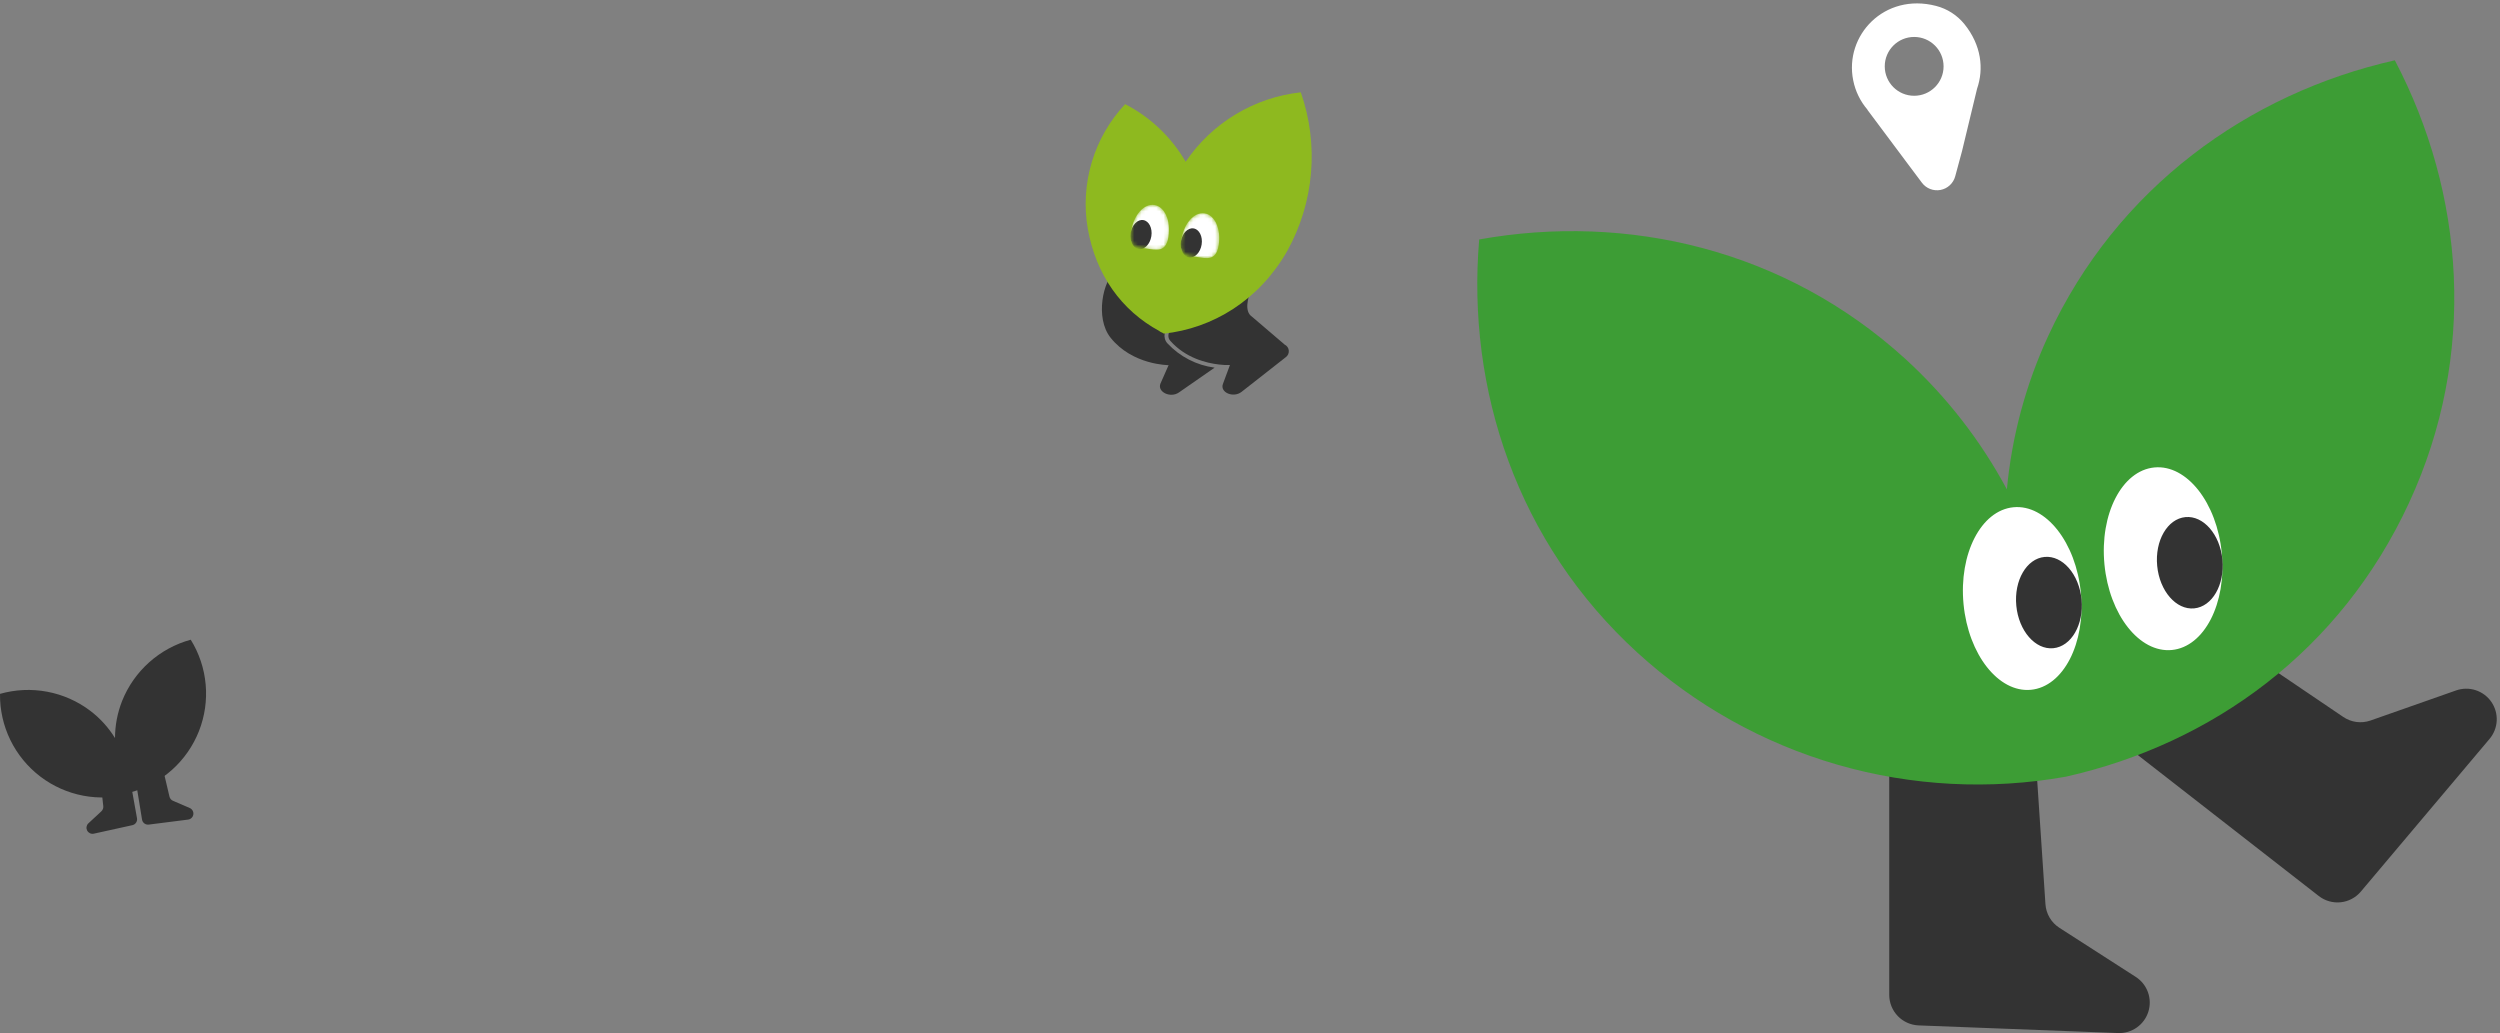 <svg width="680" height="281" viewBox="0 0 680 281" fill="none" xmlns="http://www.w3.org/2000/svg">
<rect x="0" y="0" width="680" height="281" fill="#808080" stroke="none"/>
<path d="M51.882 174C47.698 175.143 43.835 177.241 40.597 180.128C37.36 183.015 34.835 186.613 33.222 190.64C31.948 193.859 31.289 197.288 31.282 200.75C29.517 197.894 27.243 195.385 24.572 193.35C21.115 190.729 17.096 188.947 12.832 188.146C8.568 187.344 4.176 187.544 0.002 188.73C-0.053 193.071 0.908 197.365 2.809 201.269C4.71 205.172 7.498 208.576 10.949 211.21C14.401 213.843 18.421 215.633 22.688 216.435C26.954 217.237 31.35 217.03 35.522 215.83C35.522 215.73 35.522 215.62 35.522 215.52C39.704 214.382 43.562 212.284 46.79 209.392C50.018 206.5 52.526 202.895 54.115 198.863C55.703 194.831 56.329 190.483 55.941 186.167C55.554 181.851 54.164 177.685 51.882 174Z" fill="#333333"/>
<path d="M35.063 210.27L37.263 222.55C37.34 222.97 37.25 223.403 37.013 223.758C36.776 224.112 36.41 224.361 35.993 224.45L25.463 226.77C25.119 226.832 24.765 226.784 24.451 226.631C24.137 226.479 23.879 226.232 23.714 225.924C23.55 225.616 23.487 225.264 23.535 224.918C23.584 224.573 23.74 224.251 23.983 224L27.583 220.66C27.77 220.482 27.914 220.263 28.003 220.02C28.091 219.777 28.122 219.517 28.093 219.26L27.193 211.19C27.168 210.971 27.187 210.75 27.25 210.539C27.312 210.328 27.417 210.132 27.557 209.962C27.697 209.792 27.869 209.652 28.064 209.55C28.26 209.449 28.473 209.387 28.693 209.37L33.293 208.97C33.696 208.932 34.099 209.043 34.425 209.283C34.752 209.523 34.979 209.874 35.063 210.27Z" fill="#333333"/>
<path d="M36.632 210.61L38.632 222.92C38.699 223.342 38.927 223.721 39.269 223.976C39.611 224.232 40.038 224.345 40.462 224.29L51.162 222.93C51.52 222.884 51.854 222.722 52.112 222.469C52.369 222.215 52.536 221.884 52.587 221.526C52.639 221.169 52.571 220.804 52.395 220.489C52.218 220.173 51.943 219.924 51.612 219.78L47.102 217.84C46.856 217.744 46.637 217.59 46.463 217.392C46.289 217.193 46.165 216.956 46.102 216.7L44.242 208.8C44.191 208.588 44.1 208.388 43.972 208.212C43.843 208.036 43.682 207.887 43.496 207.773C43.31 207.66 43.103 207.585 42.888 207.551C42.673 207.518 42.453 207.528 42.242 207.58L37.762 208.75C37.379 208.868 37.052 209.123 36.844 209.466C36.636 209.808 36.56 210.215 36.632 210.61Z" fill="#333333"/>
<path d="M513.871 207.8V270.61C513.875 272.759 514.709 274.823 516.201 276.37C517.692 277.917 519.724 278.827 521.871 278.91L576.121 280.99C577.939 281.058 579.729 280.528 581.216 279.48C582.702 278.432 583.804 276.925 584.35 275.19C584.897 273.455 584.858 271.588 584.24 269.877C583.623 268.166 582.46 266.706 580.931 265.72L560.151 252.36C559.061 251.659 558.15 250.712 557.492 249.596C556.833 248.479 556.446 247.223 556.361 245.93L553.641 205.14C553.567 204.039 553.274 202.964 552.779 201.978C552.284 200.991 551.598 200.113 550.76 199.396C549.922 198.678 548.949 198.134 547.898 197.797C546.848 197.459 545.74 197.334 544.641 197.43L521.471 199.54C519.4 199.715 517.47 200.661 516.063 202.191C514.656 203.72 513.874 205.722 513.871 207.8Z" fill="#333333"/>
<path d="M581.14 205.11L630.7 243.71C632.393 245.03 634.532 245.642 636.667 245.418C638.802 245.194 640.767 244.152 642.15 242.51L677.15 200.99C678.329 199.598 679.016 197.857 679.106 196.035C679.197 194.214 678.684 192.413 677.648 190.912C676.613 189.411 675.111 188.292 673.376 187.73C671.641 187.167 669.769 187.192 668.05 187.8L644.75 195.99C643.522 196.415 642.213 196.545 640.926 196.372C639.639 196.198 638.411 195.725 637.34 194.99L603.5 172.08C602.583 171.459 601.552 171.027 600.467 170.81C599.381 170.593 598.263 170.596 597.178 170.817C596.094 171.039 595.064 171.476 594.151 172.101C593.238 172.727 592.458 173.529 591.86 174.46L579.28 194.08C578.159 195.82 577.729 197.915 578.073 199.955C578.417 201.996 579.511 203.834 581.14 205.11Z" fill="#333333"/>
<path d="M651.392 16.4C611.502 25.4 575.751 51.1 557.132 91.34C551.028 104.521 547.22 118.647 545.871 133.11C538.743 119.817 529.415 107.827 518.282 97.65C485.522 67.78 442.572 57.91 402.342 65.13C398.872 105.85 412.672 147.7 445.432 177.57C460.972 191.744 479.564 202.154 499.77 207.994C519.977 213.834 541.256 214.948 561.962 211.25C601.852 202.25 636.642 176.99 655.262 136.76C673.882 96.53 670.382 52.6 651.392 16.4Z" fill="#3D9D35"/>
<path d="M552.419 187.624C561.232 186.78 567.311 174.98 565.998 161.269C564.685 147.558 556.477 137.127 547.664 137.971C538.851 138.815 532.771 150.614 534.084 164.325C535.397 178.036 543.606 188.467 552.419 187.624Z" fill="white"/>
<path d="M558.493 176.313C563.391 175.844 566.83 169.906 566.174 163.051C565.517 156.195 561.014 151.018 556.116 151.487C551.217 151.956 547.778 157.894 548.435 164.749C549.091 171.605 553.594 176.782 558.493 176.313Z" fill="#333333"/>
<path d="M590.743 176.799C599.556 175.955 605.636 164.156 604.323 150.445C603.01 136.733 594.801 126.302 585.988 127.146C577.175 127.99 571.096 139.789 572.409 153.501C573.722 167.212 581.93 177.643 590.743 176.799Z" fill="white"/>
<path d="M596.813 165.479C601.712 165.01 605.15 159.072 604.494 152.216C603.837 145.361 599.334 140.183 594.436 140.652C589.537 141.121 586.099 147.059 586.755 153.915C587.412 160.771 591.915 165.948 596.813 165.479Z" fill="#333333"/>
<path d="M330.379 100L320.649 106.76C318.329 108.37 314.709 106.59 315.649 104.32L317.859 99.32C317.859 99.32 307.979 99.32 302.049 91.82C297.769 86.4 300.119 76.17 303.229 74.01C304.369 73.22 308.729 78.81 309.899 79.57L320.019 86.15C318.209 87.8 317.019 89.36 316.799 90.78C316.709 91.243 316.729 91.72 316.857 92.173C316.986 92.627 317.22 93.044 317.539 93.39C320.923 97.017 325.462 99.353 330.379 100Z" fill="#333333"/>
<path d="M349.713 97.17L337.713 106.58C335.493 108.33 331.773 106.76 332.633 104.44L334.543 99.29C333.557 99.322 332.571 99.275 331.593 99.15C328.183 98.77 322.503 97.41 318.333 92.72C316.973 91.19 318.333 89.04 320.933 86.72C327.163 81.17 340.683 74.62 342.783 72.97C343.863 72.12 336.373 83.36 340.533 86.13L349.423 93.73C349.738 93.88 350.008 94.111 350.206 94.398C350.405 94.685 350.525 95.019 350.554 95.367C350.583 95.715 350.521 96.064 350.374 96.38C350.226 96.697 349.998 96.969 349.713 97.17Z" fill="#333333"/>
<path d="M350.179 68.18C342.489 81.71 329.849 89.32 316.549 90.75C316.479 90.57 315.429 90.25 315.379 90.06C305.019 84.47 298.079 74.74 295.869 62.16C294.835 56.119 295.215 49.92 296.98 44.05C298.744 38.181 301.845 32.8 306.039 28.33C312.912 31.871 318.625 37.309 322.499 44C326.038 38.769 330.672 34.37 336.08 31.108C341.488 27.846 347.541 25.799 353.819 25.11C356.278 32.141 357.224 39.612 356.597 47.034C355.97 54.456 353.783 61.661 350.179 68.18Z" fill="#8EB91F"/>
<mask id="mask0_1996_21314" style="mask-type:luminance" maskUnits="userSpaceOnUse" x="321" y="57" width="11" height="14">
<path d="M321.35 65.11C320.67 69.46 322.63 69.43 325.43 69.87C328.23 70.31 330.8 71.04 331.48 66.69C332.16 62.34 330.48 58.46 327.65 58.03C324.82 57.6 322.03 60.76 321.35 65.11Z" fill="white"/>
</mask>
<g mask="url(#mask0_1996_21314)">
<path d="M321.35 65.11C320.67 69.46 322.63 69.43 325.43 69.87C328.23 70.31 330.8 71.04 331.48 66.69C332.16 62.34 330.48 58.46 327.65 58.03C324.82 57.6 322.03 60.76 321.35 65.11Z" fill="white"/>
<path d="M326.846 66.51C327.186 64.333 326.202 62.371 324.647 62.128C323.092 61.885 321.555 63.452 321.214 65.629C320.874 67.807 321.858 69.769 323.413 70.012C324.968 70.255 326.505 68.688 326.846 66.51Z" fill="#333333"/>
</g>
<mask id="mask1_1996_21314" style="mask-type:luminance" maskUnits="userSpaceOnUse" x="307" y="55" width="11" height="13">
<path d="M307.69 62.83C307.01 67.18 308.97 67.16 311.76 67.59C314.55 68.02 317.13 68.76 317.82 64.42C318.51 60.08 316.82 56.19 313.99 55.75C311.16 55.31 308.37 58.48 307.69 62.83Z" fill="white"/>
</mask>
<g mask="url(#mask1_1996_21314)">
<path d="M307.69 62.83C307.01 67.18 308.97 67.16 311.76 67.59C314.55 68.02 317.13 68.76 317.82 64.42C318.51 60.08 316.82 56.19 313.99 55.75C311.16 55.31 308.37 58.48 307.69 62.83Z" fill="white"/>
<path d="M313.17 64.244C313.511 62.067 312.526 60.105 310.971 59.861C309.416 59.618 307.879 61.186 307.538 63.363C307.198 65.54 308.183 67.502 309.738 67.745C311.293 67.989 312.829 66.421 313.17 64.244Z" fill="#333333"/>
</g>
<path fill-rule="evenodd" clip-rule="evenodd" d="M534.311 6.55C538.961 12.3 539.631 18.74 537.761 24.14L533.671 41.1L531.821 47.95C531.572 48.881 531.066 49.724 530.36 50.38C529.655 51.037 528.778 51.482 527.832 51.663C526.885 51.845 525.906 51.756 525.007 51.407C524.109 51.058 523.327 50.463 522.751 49.69L518.491 44L507.921 29.85H507.971C506.001 27.566 504.657 24.809 504.071 21.85C501.611 9.68 512.501 -2.06 526.611 1.61C529.641 2.389 532.34 4.12 534.311 6.55ZM528.652 18.05C528.652 22.468 525.071 26.05 520.652 26.05C516.234 26.05 512.652 22.468 512.652 18.05C512.652 13.632 516.234 10.05 520.652 10.05C525.071 10.05 528.652 13.632 528.652 18.05Z" fill="white"/>
</svg>
